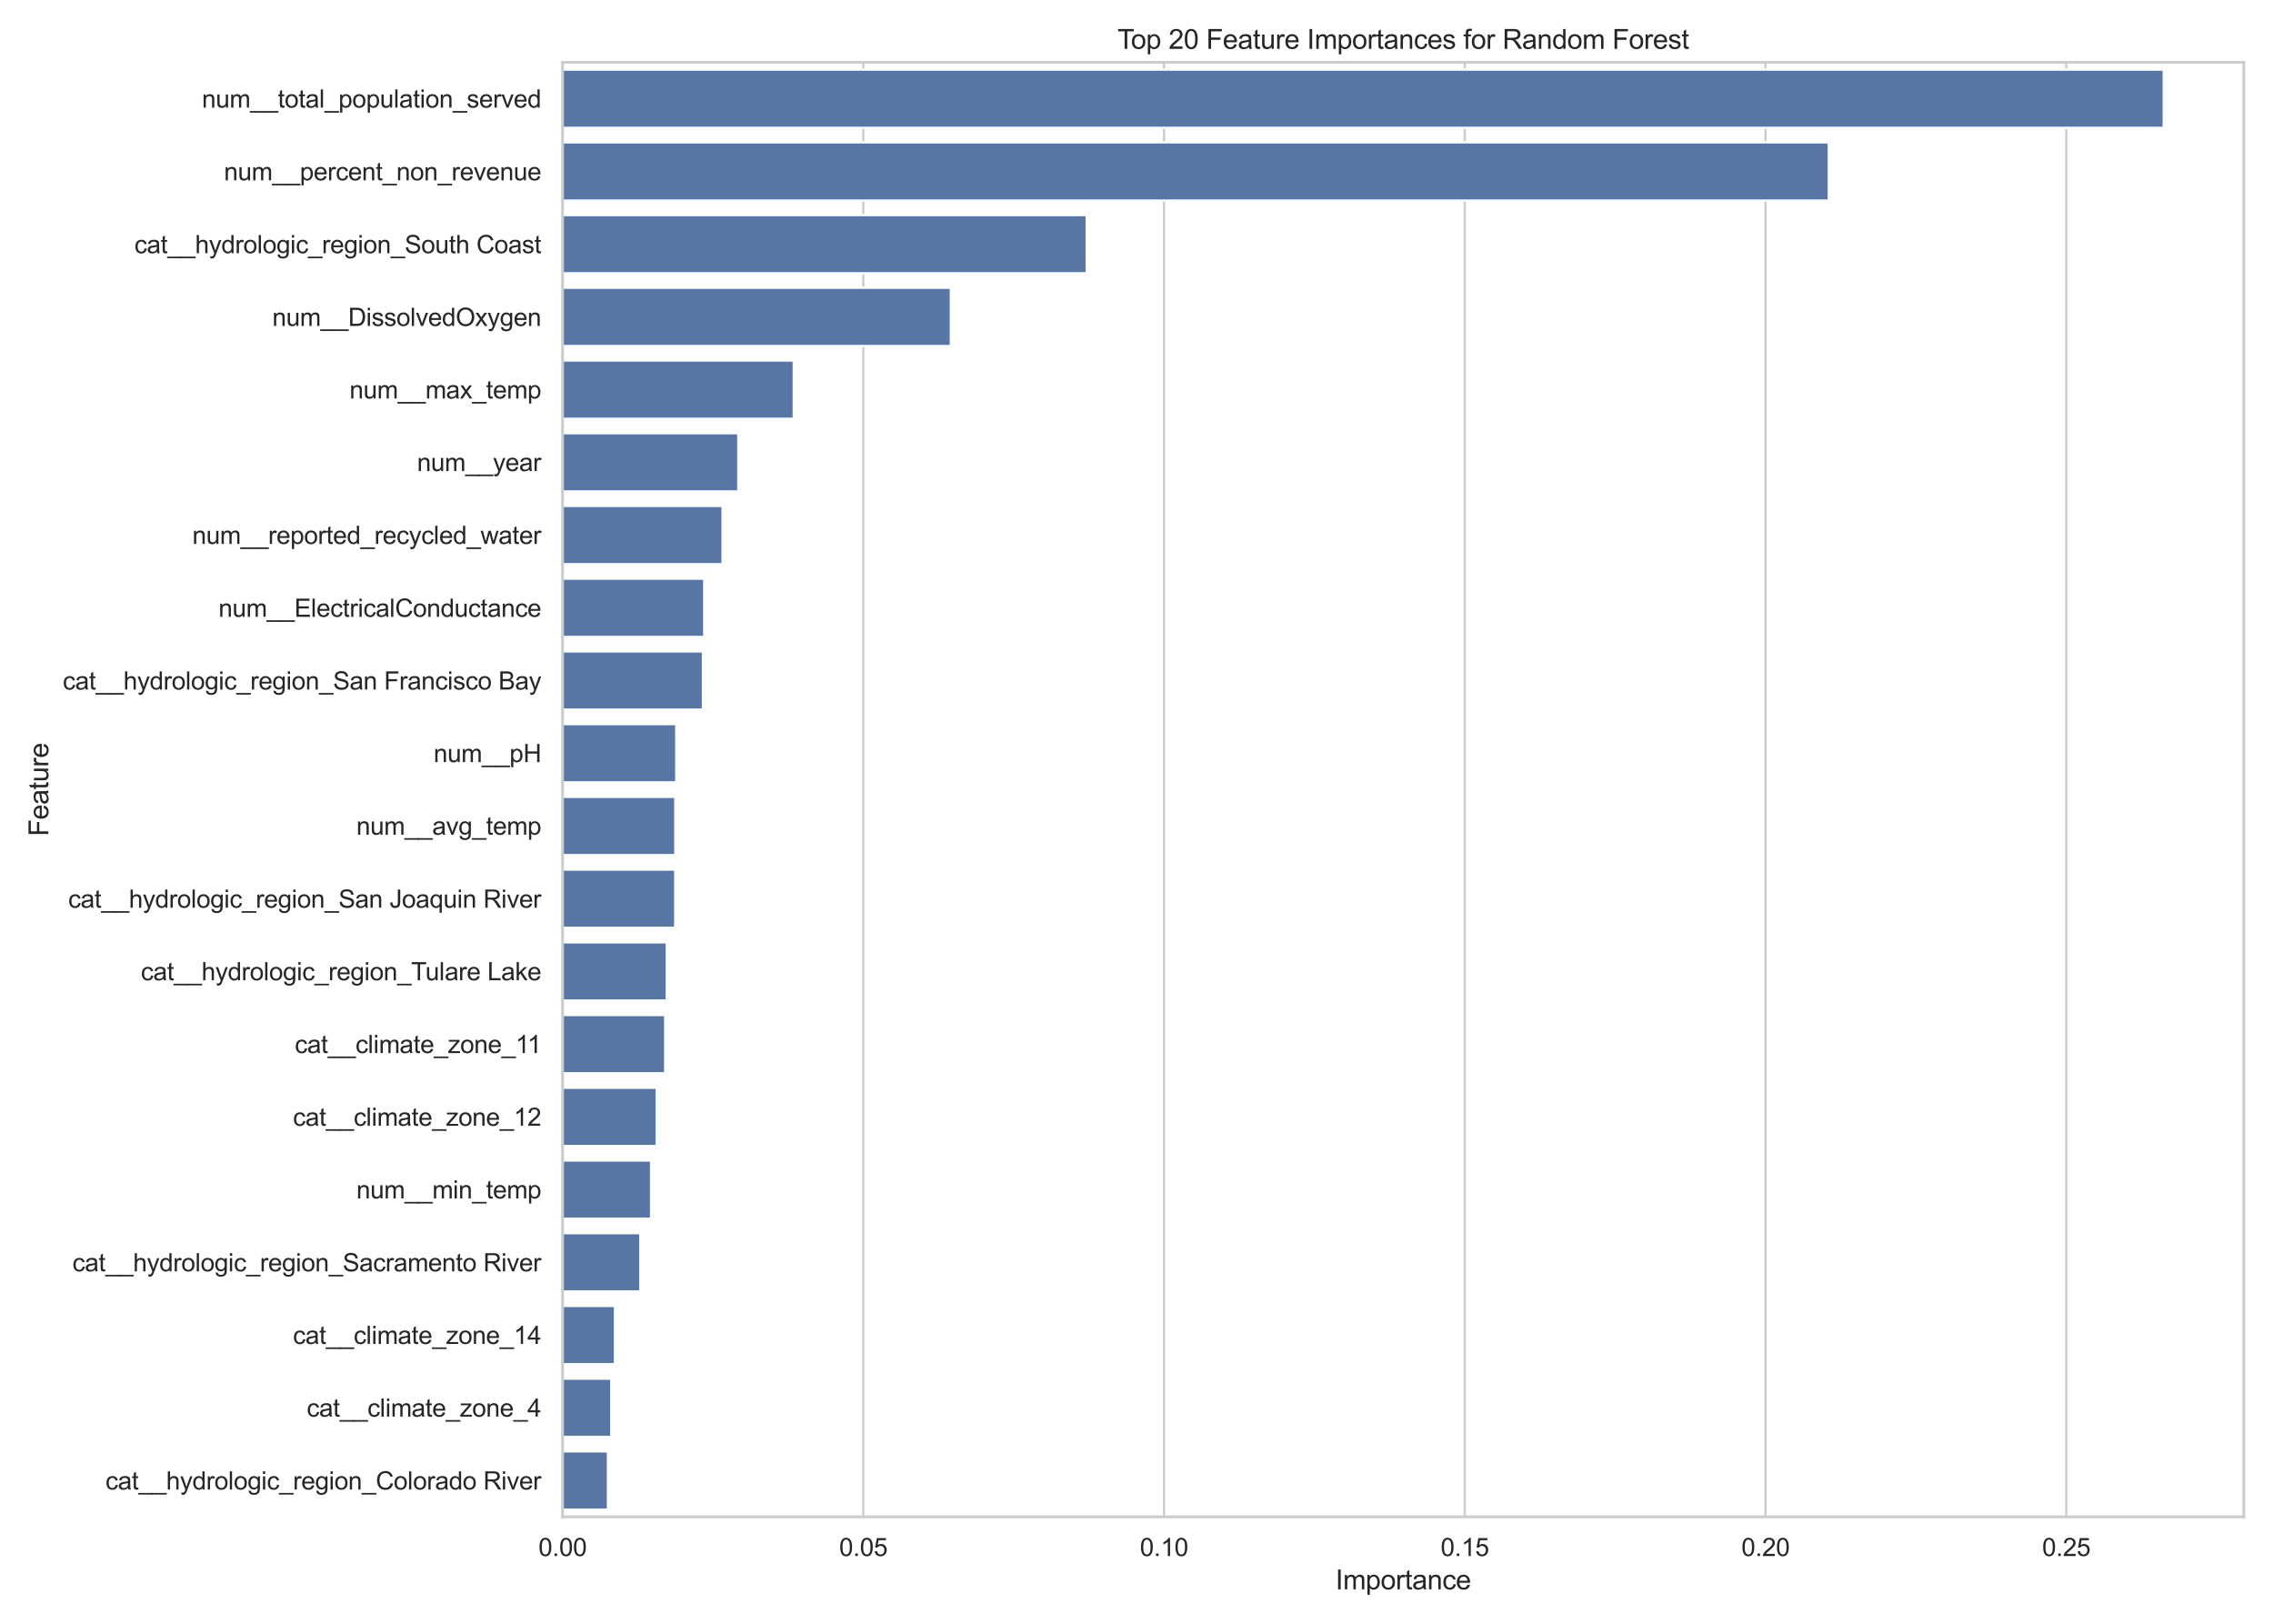 <?xml version="1.0" encoding="utf-8" standalone="no"?>
<!DOCTYPE svg PUBLIC "-//W3C//DTD SVG 1.1//EN"
  "http://www.w3.org/Graphics/SVG/1.1/DTD/svg11.dtd">
<svg xmlns:xlink="http://www.w3.org/1999/xlink" width="1008pt" height="720pt" viewBox="0 0 1008 720" xmlns="http://www.w3.org/2000/svg" version="1.1">
 <defs>
  <style type="text/css">*{stroke-linejoin: round; stroke-linecap: butt}</style>
 </defs>
 <g id="figure_1">
  <g id="patch_1">
   <path d="M 0 720 
L 1008 720 
L 1008 0 
L 0 0 
z
" style="fill: #ffffff"/>
  </g>
  <g id="axes_1">
   <g id="patch_2">
    <path d="M 249.48 672.604 
L 995.04 672.604 
L 995.04 27.656 
L 249.48 27.656 
z
" style="fill: #ffffff"/>
   </g>
   <g id="matplotlib.axis_1">
    <g id="xtick_1">
     <g id="line2d_1">
      <path d="M 249.48 672.604 
L 249.48 27.656 
" clip-path="url(#p305b265c3d)" style="fill: none; stroke: #cccccc; stroke-linecap: round"/>
     </g>
     <g id="text_1">
      <!-- 0.00 -->
      <g style="fill: #262626" transform="translate(238.776 689.977) scale(0.11 -0.11)">
       <defs>
        <path id="ArialMT-30" d="M 266 2259 
Q 266 3072 433 3567 
Q 600 4063 929 4331 
Q 1259 4600 1759 4600 
Q 2128 4600 2406 4451 
Q 2684 4303 2865 4023 
Q 3047 3744 3150 3342 
Q 3253 2941 3253 2259 
Q 3253 1453 3087 958 
Q 2922 463 2592 192 
Q 2263 -78 1759 -78 
Q 1097 -78 719 397 
Q 266 969 266 2259 
z
M 844 2259 
Q 844 1131 1108 757 
Q 1372 384 1759 384 
Q 2147 384 2411 759 
Q 2675 1134 2675 2259 
Q 2675 3391 2411 3762 
Q 2147 4134 1753 4134 
Q 1366 4134 1134 3806 
Q 844 3388 844 2259 
z
" transform="scale(0.016)"/>
        <path id="ArialMT-2e" d="M 581 0 
L 581 641 
L 1222 641 
L 1222 0 
L 581 0 
z
" transform="scale(0.016)"/>
       </defs>
       <use xlink:href="#ArialMT-30"/>
       <use xlink:href="#ArialMT-2e" x="55.615"/>
       <use xlink:href="#ArialMT-30" x="83.398"/>
       <use xlink:href="#ArialMT-30" x="139.014"/>
      </g>
     </g>
    </g>
    <g id="xtick_2">
     <g id="line2d_2">
      <path d="M 382.848 672.604 
L 382.848 27.656 
" clip-path="url(#p305b265c3d)" style="fill: none; stroke: #cccccc; stroke-linecap: round"/>
     </g>
     <g id="text_2">
      <!-- 0.05 -->
      <g style="fill: #262626" transform="translate(372.144 689.977) scale(0.11 -0.11)">
       <defs>
        <path id="ArialMT-35" d="M 266 1200 
L 856 1250 
Q 922 819 1161 601 
Q 1400 384 1738 384 
Q 2144 384 2425 690 
Q 2706 997 2706 1503 
Q 2706 1984 2436 2262 
Q 2166 2541 1728 2541 
Q 1456 2541 1237 2417 
Q 1019 2294 894 2097 
L 366 2166 
L 809 4519 
L 3088 4519 
L 3088 3981 
L 1259 3981 
L 1013 2750 
Q 1425 3038 1878 3038 
Q 2478 3038 2890 2622 
Q 3303 2206 3303 1553 
Q 3303 931 2941 478 
Q 2500 -78 1738 -78 
Q 1113 -78 717 272 
Q 322 622 266 1200 
z
" transform="scale(0.016)"/>
       </defs>
       <use xlink:href="#ArialMT-30"/>
       <use xlink:href="#ArialMT-2e" x="55.615"/>
       <use xlink:href="#ArialMT-30" x="83.398"/>
       <use xlink:href="#ArialMT-35" x="139.014"/>
      </g>
     </g>
    </g>
    <g id="xtick_3">
     <g id="line2d_3">
      <path d="M 516.216 672.604 
L 516.216 27.656 
" clip-path="url(#p305b265c3d)" style="fill: none; stroke: #cccccc; stroke-linecap: round"/>
     </g>
     <g id="text_3">
      <!-- 0.10 -->
      <g style="fill: #262626" transform="translate(505.512 689.977) scale(0.11 -0.11)">
       <defs>
        <path id="ArialMT-31" d="M 2384 0 
L 1822 0 
L 1822 3584 
Q 1619 3391 1289 3197 
Q 959 3003 697 2906 
L 697 3450 
Q 1169 3672 1522 3987 
Q 1875 4303 2022 4600 
L 2384 4600 
L 2384 0 
z
" transform="scale(0.016)"/>
       </defs>
       <use xlink:href="#ArialMT-30"/>
       <use xlink:href="#ArialMT-2e" x="55.615"/>
       <use xlink:href="#ArialMT-31" x="83.398"/>
       <use xlink:href="#ArialMT-30" x="139.014"/>
      </g>
     </g>
    </g>
    <g id="xtick_4">
     <g id="line2d_4">
      <path d="M 649.583 672.604 
L 649.583 27.656 
" clip-path="url(#p305b265c3d)" style="fill: none; stroke: #cccccc; stroke-linecap: round"/>
     </g>
     <g id="text_4">
      <!-- 0.15 -->
      <g style="fill: #262626" transform="translate(638.88 689.977) scale(0.11 -0.11)">
       <use xlink:href="#ArialMT-30"/>
       <use xlink:href="#ArialMT-2e" x="55.615"/>
       <use xlink:href="#ArialMT-31" x="83.398"/>
       <use xlink:href="#ArialMT-35" x="139.014"/>
      </g>
     </g>
    </g>
    <g id="xtick_5">
     <g id="line2d_5">
      <path d="M 782.951 672.604 
L 782.951 27.656 
" clip-path="url(#p305b265c3d)" style="fill: none; stroke: #cccccc; stroke-linecap: round"/>
     </g>
     <g id="text_5">
      <!-- 0.20 -->
      <g style="fill: #262626" transform="translate(772.248 689.977) scale(0.11 -0.11)">
       <defs>
        <path id="ArialMT-32" d="M 3222 541 
L 3222 0 
L 194 0 
Q 188 203 259 391 
Q 375 700 629 1000 
Q 884 1300 1366 1694 
Q 2113 2306 2375 2664 
Q 2638 3022 2638 3341 
Q 2638 3675 2398 3904 
Q 2159 4134 1775 4134 
Q 1369 4134 1125 3890 
Q 881 3647 878 3216 
L 300 3275 
Q 359 3922 746 4261 
Q 1134 4600 1788 4600 
Q 2447 4600 2831 4234 
Q 3216 3869 3216 3328 
Q 3216 3053 3103 2787 
Q 2991 2522 2730 2228 
Q 2469 1934 1863 1422 
Q 1356 997 1212 845 
Q 1069 694 975 541 
L 3222 541 
z
" transform="scale(0.016)"/>
       </defs>
       <use xlink:href="#ArialMT-30"/>
       <use xlink:href="#ArialMT-2e" x="55.615"/>
       <use xlink:href="#ArialMT-32" x="83.398"/>
       <use xlink:href="#ArialMT-30" x="139.014"/>
      </g>
     </g>
    </g>
    <g id="xtick_6">
     <g id="line2d_6">
      <path d="M 916.319 672.604 
L 916.319 27.656 
" clip-path="url(#p305b265c3d)" style="fill: none; stroke: #cccccc; stroke-linecap: round"/>
     </g>
     <g id="text_6">
      <!-- 0.25 -->
      <g style="fill: #262626" transform="translate(905.616 689.977) scale(0.11 -0.11)">
       <use xlink:href="#ArialMT-30"/>
       <use xlink:href="#ArialMT-2e" x="55.615"/>
       <use xlink:href="#ArialMT-32" x="83.398"/>
       <use xlink:href="#ArialMT-35" x="139.014"/>
      </g>
     </g>
    </g>
    <g id="text_7">
     <!-- Importance -->
     <g style="fill: #262626" transform="translate(592.248 704.753) scale(0.12 -0.12)">
      <defs>
       <path id="ArialMT-49" d="M 597 0 
L 597 4581 
L 1203 4581 
L 1203 0 
L 597 0 
z
" transform="scale(0.016)"/>
       <path id="ArialMT-6d" d="M 422 0 
L 422 3319 
L 925 3319 
L 925 2853 
Q 1081 3097 1340 3245 
Q 1600 3394 1931 3394 
Q 2300 3394 2536 3241 
Q 2772 3088 2869 2813 
Q 3263 3394 3894 3394 
Q 4388 3394 4653 3120 
Q 4919 2847 4919 2278 
L 4919 0 
L 4359 0 
L 4359 2091 
Q 4359 2428 4304 2576 
Q 4250 2725 4106 2815 
Q 3963 2906 3769 2906 
Q 3419 2906 3187 2673 
Q 2956 2441 2956 1928 
L 2956 0 
L 2394 0 
L 2394 2156 
Q 2394 2531 2256 2718 
Q 2119 2906 1806 2906 
Q 1569 2906 1367 2781 
Q 1166 2656 1075 2415 
Q 984 2175 984 1722 
L 984 0 
L 422 0 
z
" transform="scale(0.016)"/>
       <path id="ArialMT-70" d="M 422 -1272 
L 422 3319 
L 934 3319 
L 934 2888 
Q 1116 3141 1344 3267 
Q 1572 3394 1897 3394 
Q 2322 3394 2647 3175 
Q 2972 2956 3137 2557 
Q 3303 2159 3303 1684 
Q 3303 1175 3120 767 
Q 2938 359 2589 142 
Q 2241 -75 1856 -75 
Q 1575 -75 1351 44 
Q 1128 163 984 344 
L 984 -1272 
L 422 -1272 
z
M 931 1641 
Q 931 1000 1190 694 
Q 1450 388 1819 388 
Q 2194 388 2461 705 
Q 2728 1022 2728 1688 
Q 2728 2322 2467 2637 
Q 2206 2953 1844 2953 
Q 1484 2953 1207 2617 
Q 931 2281 931 1641 
z
" transform="scale(0.016)"/>
       <path id="ArialMT-6f" d="M 213 1659 
Q 213 2581 725 3025 
Q 1153 3394 1769 3394 
Q 2453 3394 2887 2945 
Q 3322 2497 3322 1706 
Q 3322 1066 3130 698 
Q 2938 331 2570 128 
Q 2203 -75 1769 -75 
Q 1072 -75 642 372 
Q 213 819 213 1659 
z
M 791 1659 
Q 791 1022 1069 705 
Q 1347 388 1769 388 
Q 2188 388 2466 706 
Q 2744 1025 2744 1678 
Q 2744 2294 2464 2611 
Q 2184 2928 1769 2928 
Q 1347 2928 1069 2612 
Q 791 2297 791 1659 
z
" transform="scale(0.016)"/>
       <path id="ArialMT-72" d="M 416 0 
L 416 3319 
L 922 3319 
L 922 2816 
Q 1116 3169 1280 3281 
Q 1444 3394 1641 3394 
Q 1925 3394 2219 3213 
L 2025 2691 
Q 1819 2813 1613 2813 
Q 1428 2813 1281 2702 
Q 1134 2591 1072 2394 
Q 978 2094 978 1738 
L 978 0 
L 416 0 
z
" transform="scale(0.016)"/>
       <path id="ArialMT-74" d="M 1650 503 
L 1731 6 
Q 1494 -44 1306 -44 
Q 1000 -44 831 53 
Q 663 150 594 308 
Q 525 466 525 972 
L 525 2881 
L 113 2881 
L 113 3319 
L 525 3319 
L 525 4141 
L 1084 4478 
L 1084 3319 
L 1650 3319 
L 1650 2881 
L 1084 2881 
L 1084 941 
Q 1084 700 1114 631 
Q 1144 563 1211 522 
Q 1278 481 1403 481 
Q 1497 481 1650 503 
z
" transform="scale(0.016)"/>
       <path id="ArialMT-61" d="M 2588 409 
Q 2275 144 1986 34 
Q 1697 -75 1366 -75 
Q 819 -75 525 192 
Q 231 459 231 875 
Q 231 1119 342 1320 
Q 453 1522 633 1644 
Q 813 1766 1038 1828 
Q 1203 1872 1538 1913 
Q 2219 1994 2541 2106 
Q 2544 2222 2544 2253 
Q 2544 2597 2384 2738 
Q 2169 2928 1744 2928 
Q 1347 2928 1158 2789 
Q 969 2650 878 2297 
L 328 2372 
Q 403 2725 575 2942 
Q 747 3159 1072 3276 
Q 1397 3394 1825 3394 
Q 2250 3394 2515 3294 
Q 2781 3194 2906 3042 
Q 3031 2891 3081 2659 
Q 3109 2516 3109 2141 
L 3109 1391 
Q 3109 606 3145 398 
Q 3181 191 3288 0 
L 2700 0 
Q 2613 175 2588 409 
z
M 2541 1666 
Q 2234 1541 1622 1453 
Q 1275 1403 1131 1340 
Q 988 1278 909 1158 
Q 831 1038 831 891 
Q 831 666 1001 516 
Q 1172 366 1500 366 
Q 1825 366 2078 508 
Q 2331 650 2450 897 
Q 2541 1088 2541 1459 
L 2541 1666 
z
" transform="scale(0.016)"/>
       <path id="ArialMT-6e" d="M 422 0 
L 422 3319 
L 928 3319 
L 928 2847 
Q 1294 3394 1984 3394 
Q 2284 3394 2536 3286 
Q 2788 3178 2913 3003 
Q 3038 2828 3088 2588 
Q 3119 2431 3119 2041 
L 3119 0 
L 2556 0 
L 2556 2019 
Q 2556 2363 2490 2533 
Q 2425 2703 2258 2804 
Q 2091 2906 1866 2906 
Q 1506 2906 1245 2678 
Q 984 2450 984 1813 
L 984 0 
L 422 0 
z
" transform="scale(0.016)"/>
       <path id="ArialMT-63" d="M 2588 1216 
L 3141 1144 
Q 3050 572 2676 248 
Q 2303 -75 1759 -75 
Q 1078 -75 664 370 
Q 250 816 250 1647 
Q 250 2184 428 2587 
Q 606 2991 970 3192 
Q 1334 3394 1763 3394 
Q 2303 3394 2647 3120 
Q 2991 2847 3088 2344 
L 2541 2259 
Q 2463 2594 2264 2762 
Q 2066 2931 1784 2931 
Q 1359 2931 1093 2626 
Q 828 2322 828 1663 
Q 828 994 1084 691 
Q 1341 388 1753 388 
Q 2084 388 2306 591 
Q 2528 794 2588 1216 
z
" transform="scale(0.016)"/>
       <path id="ArialMT-65" d="M 2694 1069 
L 3275 997 
Q 3138 488 2766 206 
Q 2394 -75 1816 -75 
Q 1088 -75 661 373 
Q 234 822 234 1631 
Q 234 2469 665 2931 
Q 1097 3394 1784 3394 
Q 2450 3394 2872 2941 
Q 3294 2488 3294 1666 
Q 3294 1616 3291 1516 
L 816 1516 
Q 847 969 1125 678 
Q 1403 388 1819 388 
Q 2128 388 2347 550 
Q 2566 713 2694 1069 
z
M 847 1978 
L 2700 1978 
Q 2663 2397 2488 2606 
Q 2219 2931 1791 2931 
Q 1403 2931 1139 2672 
Q 875 2413 847 1978 
z
" transform="scale(0.016)"/>
      </defs>
      <use xlink:href="#ArialMT-49"/>
      <use xlink:href="#ArialMT-6d" x="27.783"/>
      <use xlink:href="#ArialMT-70" x="111.084"/>
      <use xlink:href="#ArialMT-6f" x="166.699"/>
      <use xlink:href="#ArialMT-72" x="222.314"/>
      <use xlink:href="#ArialMT-74" x="255.615"/>
      <use xlink:href="#ArialMT-61" x="283.398"/>
      <use xlink:href="#ArialMT-6e" x="339.014"/>
      <use xlink:href="#ArialMT-63" x="394.629"/>
      <use xlink:href="#ArialMT-65" x="444.629"/>
     </g>
    </g>
   </g>
   <g id="matplotlib.axis_2">
    <g id="ytick_1">
     <g id="text_8">
      <!-- num__total_population_served -->
      <g style="fill: #262626" transform="translate(89.548 47.717) scale(0.11 -0.11)">
       <defs>
        <path id="ArialMT-75" d="M 2597 0 
L 2597 488 
Q 2209 -75 1544 -75 
Q 1250 -75 995 37 
Q 741 150 617 320 
Q 494 491 444 738 
Q 409 903 409 1263 
L 409 3319 
L 972 3319 
L 972 1478 
Q 972 1038 1006 884 
Q 1059 663 1231 536 
Q 1403 409 1656 409 
Q 1909 409 2131 539 
Q 2353 669 2445 892 
Q 2538 1116 2538 1541 
L 2538 3319 
L 3100 3319 
L 3100 0 
L 2597 0 
z
" transform="scale(0.016)"/>
        <path id="ArialMT-5f" d="M -97 -1272 
L -97 -866 
L 3631 -866 
L 3631 -1272 
L -97 -1272 
z
" transform="scale(0.016)"/>
        <path id="ArialMT-6c" d="M 409 0 
L 409 4581 
L 972 4581 
L 972 0 
L 409 0 
z
" transform="scale(0.016)"/>
        <path id="ArialMT-69" d="M 425 3934 
L 425 4581 
L 988 4581 
L 988 3934 
L 425 3934 
z
M 425 0 
L 425 3319 
L 988 3319 
L 988 0 
L 425 0 
z
" transform="scale(0.016)"/>
        <path id="ArialMT-73" d="M 197 991 
L 753 1078 
Q 800 744 1014 566 
Q 1228 388 1613 388 
Q 2000 388 2187 545 
Q 2375 703 2375 916 
Q 2375 1106 2209 1216 
Q 2094 1291 1634 1406 
Q 1016 1563 777 1677 
Q 538 1791 414 1992 
Q 291 2194 291 2438 
Q 291 2659 392 2848 
Q 494 3038 669 3163 
Q 800 3259 1026 3326 
Q 1253 3394 1513 3394 
Q 1903 3394 2198 3281 
Q 2494 3169 2634 2976 
Q 2775 2784 2828 2463 
L 2278 2388 
Q 2241 2644 2061 2787 
Q 1881 2931 1553 2931 
Q 1166 2931 1000 2803 
Q 834 2675 834 2503 
Q 834 2394 903 2306 
Q 972 2216 1119 2156 
Q 1203 2125 1616 2013 
Q 2213 1853 2448 1751 
Q 2684 1650 2818 1456 
Q 2953 1263 2953 975 
Q 2953 694 2789 445 
Q 2625 197 2315 61 
Q 2006 -75 1616 -75 
Q 969 -75 630 194 
Q 291 463 197 991 
z
" transform="scale(0.016)"/>
        <path id="ArialMT-76" d="M 1344 0 
L 81 3319 
L 675 3319 
L 1388 1331 
Q 1503 1009 1600 663 
Q 1675 925 1809 1294 
L 2547 3319 
L 3125 3319 
L 1869 0 
L 1344 0 
z
" transform="scale(0.016)"/>
        <path id="ArialMT-64" d="M 2575 0 
L 2575 419 
Q 2259 -75 1647 -75 
Q 1250 -75 917 144 
Q 584 363 401 755 
Q 219 1147 219 1656 
Q 219 2153 384 2558 
Q 550 2963 881 3178 
Q 1213 3394 1622 3394 
Q 1922 3394 2156 3267 
Q 2391 3141 2538 2938 
L 2538 4581 
L 3097 4581 
L 3097 0 
L 2575 0 
z
M 797 1656 
Q 797 1019 1065 703 
Q 1334 388 1700 388 
Q 2069 388 2326 689 
Q 2584 991 2584 1609 
Q 2584 2291 2321 2609 
Q 2059 2928 1675 2928 
Q 1300 2928 1048 2622 
Q 797 2316 797 1656 
z
" transform="scale(0.016)"/>
       </defs>
       <use xlink:href="#ArialMT-6e"/>
       <use xlink:href="#ArialMT-75" x="55.615"/>
       <use xlink:href="#ArialMT-6d" x="111.23"/>
       <use xlink:href="#ArialMT-5f" x="194.531"/>
       <use xlink:href="#ArialMT-5f" x="250.146"/>
       <use xlink:href="#ArialMT-74" x="305.762"/>
       <use xlink:href="#ArialMT-6f" x="333.545"/>
       <use xlink:href="#ArialMT-74" x="389.16"/>
       <use xlink:href="#ArialMT-61" x="416.943"/>
       <use xlink:href="#ArialMT-6c" x="472.559"/>
       <use xlink:href="#ArialMT-5f" x="494.775"/>
       <use xlink:href="#ArialMT-70" x="550.391"/>
       <use xlink:href="#ArialMT-6f" x="606.006"/>
       <use xlink:href="#ArialMT-70" x="661.621"/>
       <use xlink:href="#ArialMT-75" x="717.236"/>
       <use xlink:href="#ArialMT-6c" x="772.852"/>
       <use xlink:href="#ArialMT-61" x="795.068"/>
       <use xlink:href="#ArialMT-74" x="850.684"/>
       <use xlink:href="#ArialMT-69" x="878.467"/>
       <use xlink:href="#ArialMT-6f" x="900.684"/>
       <use xlink:href="#ArialMT-6e" x="956.299"/>
       <use xlink:href="#ArialMT-5f" x="1011.914"/>
       <use xlink:href="#ArialMT-73" x="1067.529"/>
       <use xlink:href="#ArialMT-65" x="1117.529"/>
       <use xlink:href="#ArialMT-72" x="1173.145"/>
       <use xlink:href="#ArialMT-76" x="1206.445"/>
       <use xlink:href="#ArialMT-65" x="1256.445"/>
       <use xlink:href="#ArialMT-64" x="1312.061"/>
      </g>
     </g>
    </g>
    <g id="ytick_2">
     <g id="text_9">
      <!-- num__percent_non_revenue -->
      <g style="fill: #262626" transform="translate(99.33 79.964) scale(0.11 -0.11)">
       <use xlink:href="#ArialMT-6e"/>
       <use xlink:href="#ArialMT-75" x="55.615"/>
       <use xlink:href="#ArialMT-6d" x="111.23"/>
       <use xlink:href="#ArialMT-5f" x="194.531"/>
       <use xlink:href="#ArialMT-5f" x="250.146"/>
       <use xlink:href="#ArialMT-70" x="305.762"/>
       <use xlink:href="#ArialMT-65" x="361.377"/>
       <use xlink:href="#ArialMT-72" x="416.992"/>
       <use xlink:href="#ArialMT-63" x="450.293"/>
       <use xlink:href="#ArialMT-65" x="500.293"/>
       <use xlink:href="#ArialMT-6e" x="555.908"/>
       <use xlink:href="#ArialMT-74" x="611.523"/>
       <use xlink:href="#ArialMT-5f" x="639.307"/>
       <use xlink:href="#ArialMT-6e" x="694.922"/>
       <use xlink:href="#ArialMT-6f" x="750.537"/>
       <use xlink:href="#ArialMT-6e" x="806.152"/>
       <use xlink:href="#ArialMT-5f" x="861.768"/>
       <use xlink:href="#ArialMT-72" x="917.383"/>
       <use xlink:href="#ArialMT-65" x="950.684"/>
       <use xlink:href="#ArialMT-76" x="1006.299"/>
       <use xlink:href="#ArialMT-65" x="1056.299"/>
       <use xlink:href="#ArialMT-6e" x="1111.914"/>
       <use xlink:href="#ArialMT-75" x="1167.529"/>
       <use xlink:href="#ArialMT-65" x="1223.145"/>
      </g>
     </g>
    </g>
    <g id="ytick_3">
     <g id="text_10">
      <!-- cat__hydrologic_region_South Coast -->
      <g style="fill: #262626" transform="translate(59.594 112.279) scale(0.11 -0.11)">
       <defs>
        <path id="ArialMT-68" d="M 422 0 
L 422 4581 
L 984 4581 
L 984 2938 
Q 1378 3394 1978 3394 
Q 2347 3394 2619 3248 
Q 2891 3103 3008 2847 
Q 3125 2591 3125 2103 
L 3125 0 
L 2563 0 
L 2563 2103 
Q 2563 2525 2380 2717 
Q 2197 2909 1863 2909 
Q 1613 2909 1392 2779 
Q 1172 2650 1078 2428 
Q 984 2206 984 1816 
L 984 0 
L 422 0 
z
" transform="scale(0.016)"/>
        <path id="ArialMT-79" d="M 397 -1278 
L 334 -750 
Q 519 -800 656 -800 
Q 844 -800 956 -737 
Q 1069 -675 1141 -563 
Q 1194 -478 1313 -144 
Q 1328 -97 1363 -6 
L 103 3319 
L 709 3319 
L 1400 1397 
Q 1534 1031 1641 628 
Q 1738 1016 1872 1384 
L 2581 3319 
L 3144 3319 
L 1881 -56 
Q 1678 -603 1566 -809 
Q 1416 -1088 1222 -1217 
Q 1028 -1347 759 -1347 
Q 597 -1347 397 -1278 
z
" transform="scale(0.016)"/>
        <path id="ArialMT-67" d="M 319 -275 
L 866 -356 
Q 900 -609 1056 -725 
Q 1266 -881 1628 -881 
Q 2019 -881 2231 -725 
Q 2444 -569 2519 -288 
Q 2563 -116 2559 434 
Q 2191 0 1641 0 
Q 956 0 581 494 
Q 206 988 206 1678 
Q 206 2153 378 2554 
Q 550 2956 876 3175 
Q 1203 3394 1644 3394 
Q 2231 3394 2613 2919 
L 2613 3319 
L 3131 3319 
L 3131 450 
Q 3131 -325 2973 -648 
Q 2816 -972 2473 -1159 
Q 2131 -1347 1631 -1347 
Q 1038 -1347 672 -1080 
Q 306 -813 319 -275 
z
M 784 1719 
Q 784 1066 1043 766 
Q 1303 466 1694 466 
Q 2081 466 2343 764 
Q 2606 1063 2606 1700 
Q 2606 2309 2336 2618 
Q 2066 2928 1684 2928 
Q 1309 2928 1046 2623 
Q 784 2319 784 1719 
z
" transform="scale(0.016)"/>
        <path id="ArialMT-53" d="M 288 1472 
L 859 1522 
Q 900 1178 1048 958 
Q 1197 738 1509 602 
Q 1822 466 2213 466 
Q 2559 466 2825 569 
Q 3091 672 3220 851 
Q 3350 1031 3350 1244 
Q 3350 1459 3225 1620 
Q 3100 1781 2813 1891 
Q 2628 1963 1997 2114 
Q 1366 2266 1113 2400 
Q 784 2572 623 2826 
Q 463 3081 463 3397 
Q 463 3744 659 4045 
Q 856 4347 1234 4503 
Q 1613 4659 2075 4659 
Q 2584 4659 2973 4495 
Q 3363 4331 3572 4012 
Q 3781 3694 3797 3291 
L 3216 3247 
Q 3169 3681 2898 3903 
Q 2628 4125 2100 4125 
Q 1550 4125 1298 3923 
Q 1047 3722 1047 3438 
Q 1047 3191 1225 3031 
Q 1400 2872 2139 2705 
Q 2878 2538 3153 2413 
Q 3553 2228 3743 1945 
Q 3934 1663 3934 1294 
Q 3934 928 3725 604 
Q 3516 281 3123 101 
Q 2731 -78 2241 -78 
Q 1619 -78 1198 103 
Q 778 284 539 648 
Q 300 1013 288 1472 
z
" transform="scale(0.016)"/>
        <path id="ArialMT-20" transform="scale(0.016)"/>
        <path id="ArialMT-43" d="M 3763 1606 
L 4369 1453 
Q 4178 706 3683 314 
Q 3188 -78 2472 -78 
Q 1731 -78 1267 223 
Q 803 525 561 1097 
Q 319 1669 319 2325 
Q 319 3041 592 3573 
Q 866 4106 1370 4382 
Q 1875 4659 2481 4659 
Q 3169 4659 3637 4309 
Q 4106 3959 4291 3325 
L 3694 3184 
Q 3534 3684 3231 3912 
Q 2928 4141 2469 4141 
Q 1941 4141 1586 3887 
Q 1231 3634 1087 3207 
Q 944 2781 944 2328 
Q 944 1744 1114 1308 
Q 1284 872 1643 656 
Q 2003 441 2422 441 
Q 2931 441 3284 734 
Q 3638 1028 3763 1606 
z
" transform="scale(0.016)"/>
       </defs>
       <use xlink:href="#ArialMT-63"/>
       <use xlink:href="#ArialMT-61" x="50"/>
       <use xlink:href="#ArialMT-74" x="105.615"/>
       <use xlink:href="#ArialMT-5f" x="133.398"/>
       <use xlink:href="#ArialMT-5f" x="189.014"/>
       <use xlink:href="#ArialMT-68" x="244.629"/>
       <use xlink:href="#ArialMT-79" x="300.244"/>
       <use xlink:href="#ArialMT-64" x="350.244"/>
       <use xlink:href="#ArialMT-72" x="405.859"/>
       <use xlink:href="#ArialMT-6f" x="439.16"/>
       <use xlink:href="#ArialMT-6c" x="494.775"/>
       <use xlink:href="#ArialMT-6f" x="516.992"/>
       <use xlink:href="#ArialMT-67" x="572.607"/>
       <use xlink:href="#ArialMT-69" x="628.223"/>
       <use xlink:href="#ArialMT-63" x="650.439"/>
       <use xlink:href="#ArialMT-5f" x="700.439"/>
       <use xlink:href="#ArialMT-72" x="756.055"/>
       <use xlink:href="#ArialMT-65" x="789.355"/>
       <use xlink:href="#ArialMT-67" x="844.971"/>
       <use xlink:href="#ArialMT-69" x="900.586"/>
       <use xlink:href="#ArialMT-6f" x="922.803"/>
       <use xlink:href="#ArialMT-6e" x="978.418"/>
       <use xlink:href="#ArialMT-5f" x="1034.033"/>
       <use xlink:href="#ArialMT-53" x="1089.648"/>
       <use xlink:href="#ArialMT-6f" x="1156.348"/>
       <use xlink:href="#ArialMT-75" x="1211.963"/>
       <use xlink:href="#ArialMT-74" x="1267.578"/>
       <use xlink:href="#ArialMT-68" x="1295.361"/>
       <use xlink:href="#ArialMT-20" x="1350.977"/>
       <use xlink:href="#ArialMT-43" x="1378.76"/>
       <use xlink:href="#ArialMT-6f" x="1450.977"/>
       <use xlink:href="#ArialMT-61" x="1506.592"/>
       <use xlink:href="#ArialMT-73" x="1562.207"/>
       <use xlink:href="#ArialMT-74" x="1612.207"/>
      </g>
     </g>
    </g>
    <g id="ytick_4">
     <g id="text_11">
      <!-- num__DissolvedOxygen -->
      <g style="fill: #262626" transform="translate(120.759 144.529) scale(0.11 -0.11)">
       <defs>
        <path id="ArialMT-44" d="M 494 0 
L 494 4581 
L 2072 4581 
Q 2606 4581 2888 4516 
Q 3281 4425 3559 4188 
Q 3922 3881 4101 3404 
Q 4281 2928 4281 2316 
Q 4281 1794 4159 1391 
Q 4038 988 3847 723 
Q 3656 459 3429 307 
Q 3203 156 2883 78 
Q 2563 0 2147 0 
L 494 0 
z
M 1100 541 
L 2078 541 
Q 2531 541 2789 625 
Q 3047 709 3200 863 
Q 3416 1078 3536 1442 
Q 3656 1806 3656 2325 
Q 3656 3044 3420 3430 
Q 3184 3816 2847 3947 
Q 2603 4041 2063 4041 
L 1100 4041 
L 1100 541 
z
" transform="scale(0.016)"/>
        <path id="ArialMT-4f" d="M 309 2231 
Q 309 3372 921 4017 
Q 1534 4663 2503 4663 
Q 3138 4663 3647 4359 
Q 4156 4056 4423 3514 
Q 4691 2972 4691 2284 
Q 4691 1588 4409 1038 
Q 4128 488 3612 205 
Q 3097 -78 2500 -78 
Q 1853 -78 1343 234 
Q 834 547 571 1087 
Q 309 1628 309 2231 
z
M 934 2222 
Q 934 1394 1379 917 
Q 1825 441 2497 441 
Q 3181 441 3623 922 
Q 4066 1403 4066 2288 
Q 4066 2847 3877 3264 
Q 3688 3681 3323 3911 
Q 2959 4141 2506 4141 
Q 1863 4141 1398 3698 
Q 934 3256 934 2222 
z
" transform="scale(0.016)"/>
        <path id="ArialMT-78" d="M 47 0 
L 1259 1725 
L 138 3319 
L 841 3319 
L 1350 2541 
Q 1494 2319 1581 2169 
Q 1719 2375 1834 2534 
L 2394 3319 
L 3066 3319 
L 1919 1756 
L 3153 0 
L 2463 0 
L 1781 1031 
L 1600 1309 
L 728 0 
L 47 0 
z
" transform="scale(0.016)"/>
       </defs>
       <use xlink:href="#ArialMT-6e"/>
       <use xlink:href="#ArialMT-75" x="55.615"/>
       <use xlink:href="#ArialMT-6d" x="111.23"/>
       <use xlink:href="#ArialMT-5f" x="194.531"/>
       <use xlink:href="#ArialMT-5f" x="250.146"/>
       <use xlink:href="#ArialMT-44" x="305.762"/>
       <use xlink:href="#ArialMT-69" x="377.979"/>
       <use xlink:href="#ArialMT-73" x="400.195"/>
       <use xlink:href="#ArialMT-73" x="450.195"/>
       <use xlink:href="#ArialMT-6f" x="500.195"/>
       <use xlink:href="#ArialMT-6c" x="555.811"/>
       <use xlink:href="#ArialMT-76" x="578.027"/>
       <use xlink:href="#ArialMT-65" x="628.027"/>
       <use xlink:href="#ArialMT-64" x="683.643"/>
       <use xlink:href="#ArialMT-4f" x="739.258"/>
       <use xlink:href="#ArialMT-78" x="817.041"/>
       <use xlink:href="#ArialMT-79" x="867.041"/>
       <use xlink:href="#ArialMT-67" x="917.041"/>
       <use xlink:href="#ArialMT-65" x="972.656"/>
       <use xlink:href="#ArialMT-6e" x="1028.271"/>
      </g>
     </g>
    </g>
    <g id="ytick_5">
     <g id="text_12">
      <!-- num__max_temp -->
      <g style="fill: #262626" transform="translate(155 176.706) scale(0.11 -0.11)">
       <use xlink:href="#ArialMT-6e"/>
       <use xlink:href="#ArialMT-75" x="55.615"/>
       <use xlink:href="#ArialMT-6d" x="111.23"/>
       <use xlink:href="#ArialMT-5f" x="194.531"/>
       <use xlink:href="#ArialMT-5f" x="250.146"/>
       <use xlink:href="#ArialMT-6d" x="305.762"/>
       <use xlink:href="#ArialMT-61" x="389.062"/>
       <use xlink:href="#ArialMT-78" x="444.678"/>
       <use xlink:href="#ArialMT-5f" x="494.678"/>
       <use xlink:href="#ArialMT-74" x="550.293"/>
       <use xlink:href="#ArialMT-65" x="578.076"/>
       <use xlink:href="#ArialMT-6d" x="633.691"/>
       <use xlink:href="#ArialMT-70" x="716.992"/>
      </g>
     </g>
    </g>
    <g id="ytick_6">
     <g id="text_13">
      <!-- num__year -->
      <g style="fill: #262626" transform="translate(184.952 208.889) scale(0.11 -0.11)">
       <use xlink:href="#ArialMT-6e"/>
       <use xlink:href="#ArialMT-75" x="55.615"/>
       <use xlink:href="#ArialMT-6d" x="111.23"/>
       <use xlink:href="#ArialMT-5f" x="194.531"/>
       <use xlink:href="#ArialMT-5f" x="250.146"/>
       <use xlink:href="#ArialMT-79" x="305.762"/>
       <use xlink:href="#ArialMT-65" x="355.762"/>
       <use xlink:href="#ArialMT-61" x="411.377"/>
       <use xlink:href="#ArialMT-72" x="466.992"/>
      </g>
     </g>
    </g>
    <g id="ytick_7">
     <g id="text_14">
      <!-- num__reported_recycled_water -->
      <g style="fill: #262626" transform="translate(85.294 241.201) scale(0.11 -0.11)">
       <defs>
        <path id="ArialMT-77" d="M 1034 0 
L 19 3319 
L 600 3319 
L 1128 1403 
L 1325 691 
Q 1338 744 1497 1375 
L 2025 3319 
L 2603 3319 
L 3100 1394 
L 3266 759 
L 3456 1400 
L 4025 3319 
L 4572 3319 
L 3534 0 
L 2950 0 
L 2422 1988 
L 2294 2553 
L 1622 0 
L 1034 0 
z
" transform="scale(0.016)"/>
       </defs>
       <use xlink:href="#ArialMT-6e"/>
       <use xlink:href="#ArialMT-75" x="55.615"/>
       <use xlink:href="#ArialMT-6d" x="111.23"/>
       <use xlink:href="#ArialMT-5f" x="194.531"/>
       <use xlink:href="#ArialMT-5f" x="250.146"/>
       <use xlink:href="#ArialMT-72" x="305.762"/>
       <use xlink:href="#ArialMT-65" x="339.062"/>
       <use xlink:href="#ArialMT-70" x="394.678"/>
       <use xlink:href="#ArialMT-6f" x="450.293"/>
       <use xlink:href="#ArialMT-72" x="505.908"/>
       <use xlink:href="#ArialMT-74" x="539.209"/>
       <use xlink:href="#ArialMT-65" x="566.992"/>
       <use xlink:href="#ArialMT-64" x="622.607"/>
       <use xlink:href="#ArialMT-5f" x="678.223"/>
       <use xlink:href="#ArialMT-72" x="733.838"/>
       <use xlink:href="#ArialMT-65" x="767.139"/>
       <use xlink:href="#ArialMT-63" x="822.754"/>
       <use xlink:href="#ArialMT-79" x="872.754"/>
       <use xlink:href="#ArialMT-63" x="922.754"/>
       <use xlink:href="#ArialMT-6c" x="972.754"/>
       <use xlink:href="#ArialMT-65" x="994.971"/>
       <use xlink:href="#ArialMT-64" x="1050.586"/>
       <use xlink:href="#ArialMT-5f" x="1106.201"/>
       <use xlink:href="#ArialMT-77" x="1161.816"/>
       <use xlink:href="#ArialMT-61" x="1234.033"/>
       <use xlink:href="#ArialMT-74" x="1289.648"/>
       <use xlink:href="#ArialMT-65" x="1317.432"/>
       <use xlink:href="#ArialMT-72" x="1373.047"/>
      </g>
     </g>
    </g>
    <g id="ytick_8">
     <g id="text_15">
      <!-- num__ElectricalConductance -->
      <g style="fill: #262626" transform="translate(96.908 273.515) scale(0.11 -0.11)">
       <defs>
        <path id="ArialMT-45" d="M 506 0 
L 506 4581 
L 3819 4581 
L 3819 4041 
L 1113 4041 
L 1113 2638 
L 3647 2638 
L 3647 2100 
L 1113 2100 
L 1113 541 
L 3925 541 
L 3925 0 
L 506 0 
z
" transform="scale(0.016)"/>
       </defs>
       <use xlink:href="#ArialMT-6e"/>
       <use xlink:href="#ArialMT-75" x="55.615"/>
       <use xlink:href="#ArialMT-6d" x="111.23"/>
       <use xlink:href="#ArialMT-5f" x="194.531"/>
       <use xlink:href="#ArialMT-5f" x="250.146"/>
       <use xlink:href="#ArialMT-45" x="305.762"/>
       <use xlink:href="#ArialMT-6c" x="372.461"/>
       <use xlink:href="#ArialMT-65" x="394.678"/>
       <use xlink:href="#ArialMT-63" x="450.293"/>
       <use xlink:href="#ArialMT-74" x="500.293"/>
       <use xlink:href="#ArialMT-72" x="528.076"/>
       <use xlink:href="#ArialMT-69" x="561.377"/>
       <use xlink:href="#ArialMT-63" x="583.594"/>
       <use xlink:href="#ArialMT-61" x="633.594"/>
       <use xlink:href="#ArialMT-6c" x="689.209"/>
       <use xlink:href="#ArialMT-43" x="711.426"/>
       <use xlink:href="#ArialMT-6f" x="783.643"/>
       <use xlink:href="#ArialMT-6e" x="839.258"/>
       <use xlink:href="#ArialMT-64" x="894.873"/>
       <use xlink:href="#ArialMT-75" x="950.488"/>
       <use xlink:href="#ArialMT-63" x="1006.104"/>
       <use xlink:href="#ArialMT-74" x="1056.104"/>
       <use xlink:href="#ArialMT-61" x="1083.887"/>
       <use xlink:href="#ArialMT-6e" x="1139.502"/>
       <use xlink:href="#ArialMT-63" x="1195.117"/>
       <use xlink:href="#ArialMT-65" x="1245.117"/>
      </g>
     </g>
    </g>
    <g id="ytick_9">
     <g id="text_16">
      <!-- cat__hydrologic_region_San Francisco Bay -->
      <g style="fill: #262626" transform="translate(27.814 305.763) scale(0.11 -0.11)">
       <defs>
        <path id="ArialMT-46" d="M 525 0 
L 525 4581 
L 3616 4581 
L 3616 4041 
L 1131 4041 
L 1131 2622 
L 3281 2622 
L 3281 2081 
L 1131 2081 
L 1131 0 
L 525 0 
z
" transform="scale(0.016)"/>
        <path id="ArialMT-42" d="M 469 0 
L 469 4581 
L 2188 4581 
Q 2713 4581 3030 4442 
Q 3347 4303 3526 4014 
Q 3706 3725 3706 3409 
Q 3706 3116 3547 2856 
Q 3388 2597 3066 2438 
Q 3481 2316 3704 2022 
Q 3928 1728 3928 1328 
Q 3928 1006 3792 729 
Q 3656 453 3456 303 
Q 3256 153 2954 76 
Q 2653 0 2216 0 
L 469 0 
z
M 1075 2656 
L 2066 2656 
Q 2469 2656 2644 2709 
Q 2875 2778 2992 2937 
Q 3109 3097 3109 3338 
Q 3109 3566 3000 3739 
Q 2891 3913 2687 3977 
Q 2484 4041 1991 4041 
L 1075 4041 
L 1075 2656 
z
M 1075 541 
L 2216 541 
Q 2509 541 2628 563 
Q 2838 600 2978 687 
Q 3119 775 3209 942 
Q 3300 1109 3300 1328 
Q 3300 1584 3169 1773 
Q 3038 1963 2805 2039 
Q 2572 2116 2134 2116 
L 1075 2116 
L 1075 541 
z
" transform="scale(0.016)"/>
       </defs>
       <use xlink:href="#ArialMT-63"/>
       <use xlink:href="#ArialMT-61" x="50"/>
       <use xlink:href="#ArialMT-74" x="105.615"/>
       <use xlink:href="#ArialMT-5f" x="133.398"/>
       <use xlink:href="#ArialMT-5f" x="189.014"/>
       <use xlink:href="#ArialMT-68" x="244.629"/>
       <use xlink:href="#ArialMT-79" x="300.244"/>
       <use xlink:href="#ArialMT-64" x="350.244"/>
       <use xlink:href="#ArialMT-72" x="405.859"/>
       <use xlink:href="#ArialMT-6f" x="439.16"/>
       <use xlink:href="#ArialMT-6c" x="494.775"/>
       <use xlink:href="#ArialMT-6f" x="516.992"/>
       <use xlink:href="#ArialMT-67" x="572.607"/>
       <use xlink:href="#ArialMT-69" x="628.223"/>
       <use xlink:href="#ArialMT-63" x="650.439"/>
       <use xlink:href="#ArialMT-5f" x="700.439"/>
       <use xlink:href="#ArialMT-72" x="756.055"/>
       <use xlink:href="#ArialMT-65" x="789.355"/>
       <use xlink:href="#ArialMT-67" x="844.971"/>
       <use xlink:href="#ArialMT-69" x="900.586"/>
       <use xlink:href="#ArialMT-6f" x="922.803"/>
       <use xlink:href="#ArialMT-6e" x="978.418"/>
       <use xlink:href="#ArialMT-5f" x="1034.033"/>
       <use xlink:href="#ArialMT-53" x="1089.648"/>
       <use xlink:href="#ArialMT-61" x="1156.348"/>
       <use xlink:href="#ArialMT-6e" x="1211.963"/>
       <use xlink:href="#ArialMT-20" x="1267.578"/>
       <use xlink:href="#ArialMT-46" x="1295.361"/>
       <use xlink:href="#ArialMT-72" x="1356.445"/>
       <use xlink:href="#ArialMT-61" x="1389.746"/>
       <use xlink:href="#ArialMT-6e" x="1445.361"/>
       <use xlink:href="#ArialMT-63" x="1500.977"/>
       <use xlink:href="#ArialMT-69" x="1550.977"/>
       <use xlink:href="#ArialMT-73" x="1573.193"/>
       <use xlink:href="#ArialMT-63" x="1623.193"/>
       <use xlink:href="#ArialMT-6f" x="1673.193"/>
       <use xlink:href="#ArialMT-20" x="1728.809"/>
       <use xlink:href="#ArialMT-42" x="1756.592"/>
       <use xlink:href="#ArialMT-61" x="1823.291"/>
       <use xlink:href="#ArialMT-79" x="1878.906"/>
      </g>
     </g>
    </g>
    <g id="ytick_10">
     <g id="text_17">
      <!-- num__pH -->
      <g style="fill: #262626" transform="translate(192.288 337.943) scale(0.11 -0.11)">
       <defs>
        <path id="ArialMT-48" d="M 513 0 
L 513 4581 
L 1119 4581 
L 1119 2700 
L 3500 2700 
L 3500 4581 
L 4106 4581 
L 4106 0 
L 3500 0 
L 3500 2159 
L 1119 2159 
L 1119 0 
L 513 0 
z
" transform="scale(0.016)"/>
       </defs>
       <use xlink:href="#ArialMT-6e"/>
       <use xlink:href="#ArialMT-75" x="55.615"/>
       <use xlink:href="#ArialMT-6d" x="111.23"/>
       <use xlink:href="#ArialMT-5f" x="194.531"/>
       <use xlink:href="#ArialMT-5f" x="250.146"/>
       <use xlink:href="#ArialMT-70" x="305.762"/>
       <use xlink:href="#ArialMT-48" x="361.377"/>
      </g>
     </g>
    </g>
    <g id="ytick_11">
     <g id="text_18">
      <!-- num__avg_temp -->
      <g style="fill: #262626" transform="translate(158.045 370.126) scale(0.11 -0.11)">
       <use xlink:href="#ArialMT-6e"/>
       <use xlink:href="#ArialMT-75" x="55.615"/>
       <use xlink:href="#ArialMT-6d" x="111.23"/>
       <use xlink:href="#ArialMT-5f" x="194.531"/>
       <use xlink:href="#ArialMT-5f" x="250.146"/>
       <use xlink:href="#ArialMT-61" x="305.762"/>
       <use xlink:href="#ArialMT-76" x="361.377"/>
       <use xlink:href="#ArialMT-67" x="411.377"/>
       <use xlink:href="#ArialMT-5f" x="466.992"/>
       <use xlink:href="#ArialMT-74" x="522.607"/>
       <use xlink:href="#ArialMT-65" x="550.391"/>
       <use xlink:href="#ArialMT-6d" x="606.006"/>
       <use xlink:href="#ArialMT-70" x="689.307"/>
      </g>
     </g>
    </g>
    <g id="ytick_12">
     <g id="text_19">
      <!-- cat__hydrologic_region_San Joaquin River -->
      <g style="fill: #262626" transform="translate(30.248 402.505) scale(0.11 -0.11)">
       <defs>
        <path id="ArialMT-4a" d="M 184 1300 
L 731 1375 
Q 753 850 928 656 
Q 1103 463 1413 463 
Q 1641 463 1806 567 
Q 1972 672 2034 851 
Q 2097 1031 2097 1425 
L 2097 4581 
L 2703 4581 
L 2703 1459 
Q 2703 884 2564 568 
Q 2425 253 2123 87 
Q 1822 -78 1416 -78 
Q 813 -78 492 269 
Q 172 616 184 1300 
z
" transform="scale(0.016)"/>
        <path id="ArialMT-71" d="M 2538 -1272 
L 2538 353 
Q 2406 169 2170 47 
Q 1934 -75 1669 -75 
Q 1078 -75 651 397 
Q 225 869 225 1691 
Q 225 2191 398 2587 
Q 572 2984 901 3189 
Q 1231 3394 1625 3394 
Q 2241 3394 2594 2875 
L 2594 3319 
L 3100 3319 
L 3100 -1272 
L 2538 -1272 
z
M 803 1669 
Q 803 1028 1072 708 
Q 1341 388 1716 388 
Q 2075 388 2334 692 
Q 2594 997 2594 1619 
Q 2594 2281 2320 2615 
Q 2047 2950 1678 2950 
Q 1313 2950 1058 2639 
Q 803 2328 803 1669 
z
" transform="scale(0.016)"/>
        <path id="ArialMT-52" d="M 503 0 
L 503 4581 
L 2534 4581 
Q 3147 4581 3465 4457 
Q 3784 4334 3975 4021 
Q 4166 3709 4166 3331 
Q 4166 2844 3850 2509 
Q 3534 2175 2875 2084 
Q 3116 1969 3241 1856 
Q 3506 1613 3744 1247 
L 4541 0 
L 3778 0 
L 3172 953 
Q 2906 1366 2734 1584 
Q 2563 1803 2427 1890 
Q 2291 1978 2150 2013 
Q 2047 2034 1813 2034 
L 1109 2034 
L 1109 0 
L 503 0 
z
M 1109 2559 
L 2413 2559 
Q 2828 2559 3062 2645 
Q 3297 2731 3419 2920 
Q 3541 3109 3541 3331 
Q 3541 3656 3305 3865 
Q 3069 4075 2559 4075 
L 1109 4075 
L 1109 2559 
z
" transform="scale(0.016)"/>
       </defs>
       <use xlink:href="#ArialMT-63"/>
       <use xlink:href="#ArialMT-61" x="50"/>
       <use xlink:href="#ArialMT-74" x="105.615"/>
       <use xlink:href="#ArialMT-5f" x="133.398"/>
       <use xlink:href="#ArialMT-5f" x="189.014"/>
       <use xlink:href="#ArialMT-68" x="244.629"/>
       <use xlink:href="#ArialMT-79" x="300.244"/>
       <use xlink:href="#ArialMT-64" x="350.244"/>
       <use xlink:href="#ArialMT-72" x="405.859"/>
       <use xlink:href="#ArialMT-6f" x="439.16"/>
       <use xlink:href="#ArialMT-6c" x="494.775"/>
       <use xlink:href="#ArialMT-6f" x="516.992"/>
       <use xlink:href="#ArialMT-67" x="572.607"/>
       <use xlink:href="#ArialMT-69" x="628.223"/>
       <use xlink:href="#ArialMT-63" x="650.439"/>
       <use xlink:href="#ArialMT-5f" x="700.439"/>
       <use xlink:href="#ArialMT-72" x="756.055"/>
       <use xlink:href="#ArialMT-65" x="789.355"/>
       <use xlink:href="#ArialMT-67" x="844.971"/>
       <use xlink:href="#ArialMT-69" x="900.586"/>
       <use xlink:href="#ArialMT-6f" x="922.803"/>
       <use xlink:href="#ArialMT-6e" x="978.418"/>
       <use xlink:href="#ArialMT-5f" x="1034.033"/>
       <use xlink:href="#ArialMT-53" x="1089.648"/>
       <use xlink:href="#ArialMT-61" x="1156.348"/>
       <use xlink:href="#ArialMT-6e" x="1211.963"/>
       <use xlink:href="#ArialMT-20" x="1267.578"/>
       <use xlink:href="#ArialMT-4a" x="1295.361"/>
       <use xlink:href="#ArialMT-6f" x="1345.361"/>
       <use xlink:href="#ArialMT-61" x="1400.977"/>
       <use xlink:href="#ArialMT-71" x="1456.592"/>
       <use xlink:href="#ArialMT-75" x="1512.207"/>
       <use xlink:href="#ArialMT-69" x="1567.822"/>
       <use xlink:href="#ArialMT-6e" x="1590.039"/>
       <use xlink:href="#ArialMT-20" x="1645.654"/>
       <use xlink:href="#ArialMT-52" x="1673.438"/>
       <use xlink:href="#ArialMT-69" x="1745.654"/>
       <use xlink:href="#ArialMT-76" x="1767.871"/>
       <use xlink:href="#ArialMT-65" x="1817.871"/>
       <use xlink:href="#ArialMT-72" x="1873.486"/>
      </g>
     </g>
    </g>
    <g id="ytick_13">
     <g id="text_20">
      <!-- cat__hydrologic_region_Tulare Lake -->
      <g style="fill: #262626" transform="translate(62.457 434.685) scale(0.11 -0.11)">
       <defs>
        <path id="ArialMT-54" d="M 1659 0 
L 1659 4041 
L 150 4041 
L 150 4581 
L 3781 4581 
L 3781 4041 
L 2266 4041 
L 2266 0 
L 1659 0 
z
" transform="scale(0.016)"/>
        <path id="ArialMT-4c" d="M 469 0 
L 469 4581 
L 1075 4581 
L 1075 541 
L 3331 541 
L 3331 0 
L 469 0 
z
" transform="scale(0.016)"/>
        <path id="ArialMT-6b" d="M 425 0 
L 425 4581 
L 988 4581 
L 988 1969 
L 2319 3319 
L 3047 3319 
L 1778 2088 
L 3175 0 
L 2481 0 
L 1384 1697 
L 988 1316 
L 988 0 
L 425 0 
z
" transform="scale(0.016)"/>
       </defs>
       <use xlink:href="#ArialMT-63"/>
       <use xlink:href="#ArialMT-61" x="50"/>
       <use xlink:href="#ArialMT-74" x="105.615"/>
       <use xlink:href="#ArialMT-5f" x="133.398"/>
       <use xlink:href="#ArialMT-5f" x="189.014"/>
       <use xlink:href="#ArialMT-68" x="244.629"/>
       <use xlink:href="#ArialMT-79" x="300.244"/>
       <use xlink:href="#ArialMT-64" x="350.244"/>
       <use xlink:href="#ArialMT-72" x="405.859"/>
       <use xlink:href="#ArialMT-6f" x="439.16"/>
       <use xlink:href="#ArialMT-6c" x="494.775"/>
       <use xlink:href="#ArialMT-6f" x="516.992"/>
       <use xlink:href="#ArialMT-67" x="572.607"/>
       <use xlink:href="#ArialMT-69" x="628.223"/>
       <use xlink:href="#ArialMT-63" x="650.439"/>
       <use xlink:href="#ArialMT-5f" x="700.439"/>
       <use xlink:href="#ArialMT-72" x="756.055"/>
       <use xlink:href="#ArialMT-65" x="789.355"/>
       <use xlink:href="#ArialMT-67" x="844.971"/>
       <use xlink:href="#ArialMT-69" x="900.586"/>
       <use xlink:href="#ArialMT-6f" x="922.803"/>
       <use xlink:href="#ArialMT-6e" x="978.418"/>
       <use xlink:href="#ArialMT-5f" x="1034.033"/>
       <use xlink:href="#ArialMT-54" x="1089.648"/>
       <use xlink:href="#ArialMT-75" x="1146.982"/>
       <use xlink:href="#ArialMT-6c" x="1202.598"/>
       <use xlink:href="#ArialMT-61" x="1224.814"/>
       <use xlink:href="#ArialMT-72" x="1280.43"/>
       <use xlink:href="#ArialMT-65" x="1313.73"/>
       <use xlink:href="#ArialMT-20" x="1369.346"/>
       <use xlink:href="#ArialMT-4c" x="1397.129"/>
       <use xlink:href="#ArialMT-61" x="1452.744"/>
       <use xlink:href="#ArialMT-6b" x="1508.359"/>
       <use xlink:href="#ArialMT-65" x="1558.359"/>
      </g>
     </g>
    </g>
    <g id="ytick_14">
     <g id="text_21">
      <!-- cat__climate_zone_11 -->
      <g style="fill: #262626" transform="translate(130.724 466.949) scale(0.11 -0.11)">
       <defs>
        <path id="ArialMT-7a" d="M 125 0 
L 125 456 
L 2238 2881 
Q 1878 2863 1603 2863 
L 250 2863 
L 250 3319 
L 2963 3319 
L 2963 2947 
L 1166 841 
L 819 456 
Q 1197 484 1528 484 
L 3063 484 
L 3063 0 
L 125 0 
z
" transform="scale(0.016)"/>
       </defs>
       <use xlink:href="#ArialMT-63"/>
       <use xlink:href="#ArialMT-61" x="50"/>
       <use xlink:href="#ArialMT-74" x="105.615"/>
       <use xlink:href="#ArialMT-5f" x="133.398"/>
       <use xlink:href="#ArialMT-5f" x="189.014"/>
       <use xlink:href="#ArialMT-63" x="244.629"/>
       <use xlink:href="#ArialMT-6c" x="294.629"/>
       <use xlink:href="#ArialMT-69" x="316.846"/>
       <use xlink:href="#ArialMT-6d" x="339.062"/>
       <use xlink:href="#ArialMT-61" x="422.363"/>
       <use xlink:href="#ArialMT-74" x="477.979"/>
       <use xlink:href="#ArialMT-65" x="505.762"/>
       <use xlink:href="#ArialMT-5f" x="561.377"/>
       <use xlink:href="#ArialMT-7a" x="616.992"/>
       <use xlink:href="#ArialMT-6f" x="666.992"/>
       <use xlink:href="#ArialMT-6e" x="722.607"/>
       <use xlink:href="#ArialMT-65" x="778.223"/>
       <use xlink:href="#ArialMT-5f" x="833.838"/>
       <use xlink:href="#ArialMT-31" x="889.453"/>
       <use xlink:href="#ArialMT-31" x="937.693"/>
      </g>
     </g>
    </g>
    <g id="ytick_15">
     <g id="text_22">
      <!-- cat__climate_zone_12 -->
      <g style="fill: #262626" transform="translate(129.913 499.196) scale(0.11 -0.11)">
       <use xlink:href="#ArialMT-63"/>
       <use xlink:href="#ArialMT-61" x="50"/>
       <use xlink:href="#ArialMT-74" x="105.615"/>
       <use xlink:href="#ArialMT-5f" x="133.398"/>
       <use xlink:href="#ArialMT-5f" x="189.014"/>
       <use xlink:href="#ArialMT-63" x="244.629"/>
       <use xlink:href="#ArialMT-6c" x="294.629"/>
       <use xlink:href="#ArialMT-69" x="316.846"/>
       <use xlink:href="#ArialMT-6d" x="339.062"/>
       <use xlink:href="#ArialMT-61" x="422.363"/>
       <use xlink:href="#ArialMT-74" x="477.979"/>
       <use xlink:href="#ArialMT-65" x="505.762"/>
       <use xlink:href="#ArialMT-5f" x="561.377"/>
       <use xlink:href="#ArialMT-7a" x="616.992"/>
       <use xlink:href="#ArialMT-6f" x="666.992"/>
       <use xlink:href="#ArialMT-6e" x="722.607"/>
       <use xlink:href="#ArialMT-65" x="778.223"/>
       <use xlink:href="#ArialMT-5f" x="833.838"/>
       <use xlink:href="#ArialMT-31" x="889.453"/>
       <use xlink:href="#ArialMT-32" x="945.068"/>
      </g>
     </g>
    </g>
    <g id="ytick_16">
     <g id="text_23">
      <!-- num__min_temp -->
      <g style="fill: #262626" transform="translate(158.056 531.427) scale(0.11 -0.11)">
       <use xlink:href="#ArialMT-6e"/>
       <use xlink:href="#ArialMT-75" x="55.615"/>
       <use xlink:href="#ArialMT-6d" x="111.23"/>
       <use xlink:href="#ArialMT-5f" x="194.531"/>
       <use xlink:href="#ArialMT-5f" x="250.146"/>
       <use xlink:href="#ArialMT-6d" x="305.762"/>
       <use xlink:href="#ArialMT-69" x="389.062"/>
       <use xlink:href="#ArialMT-6e" x="411.279"/>
       <use xlink:href="#ArialMT-5f" x="466.895"/>
       <use xlink:href="#ArialMT-74" x="522.51"/>
       <use xlink:href="#ArialMT-65" x="550.293"/>
       <use xlink:href="#ArialMT-6d" x="605.908"/>
       <use xlink:href="#ArialMT-70" x="689.209"/>
      </g>
     </g>
    </g>
    <g id="ytick_17">
     <g id="text_24">
      <!-- cat__hydrologic_region_Sacramento River -->
      <g style="fill: #262626" transform="translate(32.101 563.742) scale(0.11 -0.11)">
       <use xlink:href="#ArialMT-63"/>
       <use xlink:href="#ArialMT-61" x="50"/>
       <use xlink:href="#ArialMT-74" x="105.615"/>
       <use xlink:href="#ArialMT-5f" x="133.398"/>
       <use xlink:href="#ArialMT-5f" x="189.014"/>
       <use xlink:href="#ArialMT-68" x="244.629"/>
       <use xlink:href="#ArialMT-79" x="300.244"/>
       <use xlink:href="#ArialMT-64" x="350.244"/>
       <use xlink:href="#ArialMT-72" x="405.859"/>
       <use xlink:href="#ArialMT-6f" x="439.16"/>
       <use xlink:href="#ArialMT-6c" x="494.775"/>
       <use xlink:href="#ArialMT-6f" x="516.992"/>
       <use xlink:href="#ArialMT-67" x="572.607"/>
       <use xlink:href="#ArialMT-69" x="628.223"/>
       <use xlink:href="#ArialMT-63" x="650.439"/>
       <use xlink:href="#ArialMT-5f" x="700.439"/>
       <use xlink:href="#ArialMT-72" x="756.055"/>
       <use xlink:href="#ArialMT-65" x="789.355"/>
       <use xlink:href="#ArialMT-67" x="844.971"/>
       <use xlink:href="#ArialMT-69" x="900.586"/>
       <use xlink:href="#ArialMT-6f" x="922.803"/>
       <use xlink:href="#ArialMT-6e" x="978.418"/>
       <use xlink:href="#ArialMT-5f" x="1034.033"/>
       <use xlink:href="#ArialMT-53" x="1089.648"/>
       <use xlink:href="#ArialMT-61" x="1156.348"/>
       <use xlink:href="#ArialMT-63" x="1211.963"/>
       <use xlink:href="#ArialMT-72" x="1261.963"/>
       <use xlink:href="#ArialMT-61" x="1295.264"/>
       <use xlink:href="#ArialMT-6d" x="1350.879"/>
       <use xlink:href="#ArialMT-65" x="1434.18"/>
       <use xlink:href="#ArialMT-6e" x="1489.795"/>
       <use xlink:href="#ArialMT-74" x="1545.41"/>
       <use xlink:href="#ArialMT-6f" x="1573.193"/>
       <use xlink:href="#ArialMT-20" x="1628.809"/>
       <use xlink:href="#ArialMT-52" x="1656.592"/>
       <use xlink:href="#ArialMT-69" x="1728.809"/>
       <use xlink:href="#ArialMT-76" x="1751.025"/>
       <use xlink:href="#ArialMT-65" x="1801.025"/>
       <use xlink:href="#ArialMT-72" x="1856.641"/>
      </g>
     </g>
    </g>
    <g id="ytick_18">
     <g id="text_25">
      <!-- cat__climate_zone_14 -->
      <g style="fill: #262626" transform="translate(129.913 595.938) scale(0.11 -0.11)">
       <defs>
        <path id="ArialMT-34" d="M 2069 0 
L 2069 1097 
L 81 1097 
L 81 1613 
L 2172 4581 
L 2631 4581 
L 2631 1613 
L 3250 1613 
L 3250 1097 
L 2631 1097 
L 2631 0 
L 2069 0 
z
M 2069 1613 
L 2069 3678 
L 634 1613 
L 2069 1613 
z
" transform="scale(0.016)"/>
       </defs>
       <use xlink:href="#ArialMT-63"/>
       <use xlink:href="#ArialMT-61" x="50"/>
       <use xlink:href="#ArialMT-74" x="105.615"/>
       <use xlink:href="#ArialMT-5f" x="133.398"/>
       <use xlink:href="#ArialMT-5f" x="189.014"/>
       <use xlink:href="#ArialMT-63" x="244.629"/>
       <use xlink:href="#ArialMT-6c" x="294.629"/>
       <use xlink:href="#ArialMT-69" x="316.846"/>
       <use xlink:href="#ArialMT-6d" x="339.062"/>
       <use xlink:href="#ArialMT-61" x="422.363"/>
       <use xlink:href="#ArialMT-74" x="477.979"/>
       <use xlink:href="#ArialMT-65" x="505.762"/>
       <use xlink:href="#ArialMT-5f" x="561.377"/>
       <use xlink:href="#ArialMT-7a" x="616.992"/>
       <use xlink:href="#ArialMT-6f" x="666.992"/>
       <use xlink:href="#ArialMT-6e" x="722.607"/>
       <use xlink:href="#ArialMT-65" x="778.223"/>
       <use xlink:href="#ArialMT-5f" x="833.838"/>
       <use xlink:href="#ArialMT-31" x="889.453"/>
       <use xlink:href="#ArialMT-34" x="945.068"/>
      </g>
     </g>
    </g>
    <g id="ytick_19">
     <g id="text_26">
      <!-- cat__climate_zone_4 -->
      <g style="fill: #262626" transform="translate(136.03 628.169) scale(0.11 -0.11)">
       <use xlink:href="#ArialMT-63"/>
       <use xlink:href="#ArialMT-61" x="50"/>
       <use xlink:href="#ArialMT-74" x="105.615"/>
       <use xlink:href="#ArialMT-5f" x="133.398"/>
       <use xlink:href="#ArialMT-5f" x="189.014"/>
       <use xlink:href="#ArialMT-63" x="244.629"/>
       <use xlink:href="#ArialMT-6c" x="294.629"/>
       <use xlink:href="#ArialMT-69" x="316.846"/>
       <use xlink:href="#ArialMT-6d" x="339.062"/>
       <use xlink:href="#ArialMT-61" x="422.363"/>
       <use xlink:href="#ArialMT-74" x="477.979"/>
       <use xlink:href="#ArialMT-65" x="505.762"/>
       <use xlink:href="#ArialMT-5f" x="561.377"/>
       <use xlink:href="#ArialMT-7a" x="616.992"/>
       <use xlink:href="#ArialMT-6f" x="666.992"/>
       <use xlink:href="#ArialMT-6e" x="722.607"/>
       <use xlink:href="#ArialMT-65" x="778.223"/>
       <use xlink:href="#ArialMT-5f" x="833.838"/>
       <use xlink:href="#ArialMT-34" x="889.453"/>
      </g>
     </g>
    </g>
    <g id="ytick_20">
     <g id="text_27">
      <!-- cat__hydrologic_region_Colorado River -->
      <g style="fill: #262626" transform="translate(46.768 660.484) scale(0.11 -0.11)">
       <use xlink:href="#ArialMT-63"/>
       <use xlink:href="#ArialMT-61" x="50"/>
       <use xlink:href="#ArialMT-74" x="105.615"/>
       <use xlink:href="#ArialMT-5f" x="133.398"/>
       <use xlink:href="#ArialMT-5f" x="189.014"/>
       <use xlink:href="#ArialMT-68" x="244.629"/>
       <use xlink:href="#ArialMT-79" x="300.244"/>
       <use xlink:href="#ArialMT-64" x="350.244"/>
       <use xlink:href="#ArialMT-72" x="405.859"/>
       <use xlink:href="#ArialMT-6f" x="439.16"/>
       <use xlink:href="#ArialMT-6c" x="494.775"/>
       <use xlink:href="#ArialMT-6f" x="516.992"/>
       <use xlink:href="#ArialMT-67" x="572.607"/>
       <use xlink:href="#ArialMT-69" x="628.223"/>
       <use xlink:href="#ArialMT-63" x="650.439"/>
       <use xlink:href="#ArialMT-5f" x="700.439"/>
       <use xlink:href="#ArialMT-72" x="756.055"/>
       <use xlink:href="#ArialMT-65" x="789.355"/>
       <use xlink:href="#ArialMT-67" x="844.971"/>
       <use xlink:href="#ArialMT-69" x="900.586"/>
       <use xlink:href="#ArialMT-6f" x="922.803"/>
       <use xlink:href="#ArialMT-6e" x="978.418"/>
       <use xlink:href="#ArialMT-5f" x="1034.033"/>
       <use xlink:href="#ArialMT-43" x="1089.648"/>
       <use xlink:href="#ArialMT-6f" x="1161.865"/>
       <use xlink:href="#ArialMT-6c" x="1217.48"/>
       <use xlink:href="#ArialMT-6f" x="1239.697"/>
       <use xlink:href="#ArialMT-72" x="1295.312"/>
       <use xlink:href="#ArialMT-61" x="1328.613"/>
       <use xlink:href="#ArialMT-64" x="1384.229"/>
       <use xlink:href="#ArialMT-6f" x="1439.844"/>
       <use xlink:href="#ArialMT-20" x="1495.459"/>
       <use xlink:href="#ArialMT-52" x="1523.242"/>
       <use xlink:href="#ArialMT-69" x="1595.459"/>
       <use xlink:href="#ArialMT-76" x="1617.676"/>
       <use xlink:href="#ArialMT-65" x="1667.676"/>
       <use xlink:href="#ArialMT-72" x="1723.291"/>
      </g>
     </g>
    </g>
    <g id="text_28">
     <!-- Feature -->
     <g style="fill: #262626" transform="translate(21.429 370.806) rotate(-90) scale(0.12 -0.12)">
      <use xlink:href="#ArialMT-46"/>
      <use xlink:href="#ArialMT-65" x="61.084"/>
      <use xlink:href="#ArialMT-61" x="116.699"/>
      <use xlink:href="#ArialMT-74" x="172.314"/>
      <use xlink:href="#ArialMT-75" x="200.098"/>
      <use xlink:href="#ArialMT-72" x="255.713"/>
      <use xlink:href="#ArialMT-65" x="289.014"/>
     </g>
    </g>
   </g>
   <g id="patch_3">
    <path d="M 249.48 30.881 
L 959.537 30.881 
L 959.537 56.679 
L 249.48 56.679 
z
" clip-path="url(#p305b265c3d)" style="fill: #5875a4; stroke: #ffffff; stroke-linejoin: miter"/>
   </g>
   <g id="patch_4">
    <path d="M 249.48 63.128 
L 811 63.128 
L 811 88.926 
L 249.48 88.926 
z
" clip-path="url(#p305b265c3d)" style="fill: #5875a4; stroke: #ffffff; stroke-linejoin: miter"/>
   </g>
   <g id="patch_5">
    <path d="M 249.48 95.376 
L 481.935 95.376 
L 481.935 121.174 
L 249.48 121.174 
z
" clip-path="url(#p305b265c3d)" style="fill: #5875a4; stroke: #ffffff; stroke-linejoin: miter"/>
   </g>
   <g id="patch_6">
    <path d="M 249.48 127.623 
L 421.655 127.623 
L 421.655 153.421 
L 249.48 153.421 
z
" clip-path="url(#p305b265c3d)" style="fill: #5875a4; stroke: #ffffff; stroke-linejoin: miter"/>
   </g>
   <g id="patch_7">
    <path d="M 249.48 159.87 
L 351.997 159.87 
L 351.997 185.668 
L 249.48 185.668 
z
" clip-path="url(#p305b265c3d)" style="fill: #5875a4; stroke: #ffffff; stroke-linejoin: miter"/>
   </g>
   <g id="patch_8">
    <path d="M 249.48 192.118 
L 327.402 192.118 
L 327.402 217.916 
L 249.48 217.916 
z
" clip-path="url(#p305b265c3d)" style="fill: #5875a4; stroke: #ffffff; stroke-linejoin: miter"/>
   </g>
   <g id="patch_9">
    <path d="M 249.48 224.365 
L 320.417 224.365 
L 320.417 250.163 
L 249.48 250.163 
z
" clip-path="url(#p305b265c3d)" style="fill: #5875a4; stroke: #ffffff; stroke-linejoin: miter"/>
   </g>
   <g id="patch_10">
    <path d="M 249.48 256.613 
L 312.295 256.613 
L 312.295 282.411 
L 249.48 282.411 
z
" clip-path="url(#p305b265c3d)" style="fill: #5875a4; stroke: #ffffff; stroke-linejoin: miter"/>
   </g>
   <g id="patch_11">
    <path d="M 249.48 288.86 
L 311.719 288.86 
L 311.719 314.658 
L 249.48 314.658 
z
" clip-path="url(#p305b265c3d)" style="fill: #5875a4; stroke: #ffffff; stroke-linejoin: miter"/>
   </g>
   <g id="patch_12">
    <path d="M 249.48 321.107 
L 299.889 321.107 
L 299.889 346.905 
L 249.48 346.905 
z
" clip-path="url(#p305b265c3d)" style="fill: #5875a4; stroke: #ffffff; stroke-linejoin: miter"/>
   </g>
   <g id="patch_13">
    <path d="M 249.48 353.355 
L 299.474 353.355 
L 299.474 379.153 
L 249.48 379.153 
z
" clip-path="url(#p305b265c3d)" style="fill: #5875a4; stroke: #ffffff; stroke-linejoin: miter"/>
   </g>
   <g id="patch_14">
    <path d="M 249.48 385.602 
L 299.432 385.602 
L 299.432 411.4 
L 249.48 411.4 
z
" clip-path="url(#p305b265c3d)" style="fill: #5875a4; stroke: #ffffff; stroke-linejoin: miter"/>
   </g>
   <g id="patch_15">
    <path d="M 249.48 417.849 
L 295.69 417.849 
L 295.69 443.647 
L 249.48 443.647 
z
" clip-path="url(#p305b265c3d)" style="fill: #5875a4; stroke: #ffffff; stroke-linejoin: miter"/>
   </g>
   <g id="patch_16">
    <path d="M 249.48 450.097 
L 294.972 450.097 
L 294.972 475.895 
L 249.48 475.895 
z
" clip-path="url(#p305b265c3d)" style="fill: #5875a4; stroke: #ffffff; stroke-linejoin: miter"/>
   </g>
   <g id="patch_17">
    <path d="M 249.48 482.344 
L 291.227 482.344 
L 291.227 508.142 
L 249.48 508.142 
z
" clip-path="url(#p305b265c3d)" style="fill: #5875a4; stroke: #ffffff; stroke-linejoin: miter"/>
   </g>
   <g id="patch_18">
    <path d="M 249.48 514.592 
L 288.717 514.592 
L 288.717 540.39 
L 249.48 540.39 
z
" clip-path="url(#p305b265c3d)" style="fill: #5875a4; stroke: #ffffff; stroke-linejoin: miter"/>
   </g>
   <g id="patch_19">
    <path d="M 249.48 546.839 
L 283.937 546.839 
L 283.937 572.637 
L 249.48 572.637 
z
" clip-path="url(#p305b265c3d)" style="fill: #5875a4; stroke: #ffffff; stroke-linejoin: miter"/>
   </g>
   <g id="patch_20">
    <path d="M 249.48 579.086 
L 272.702 579.086 
L 272.702 604.884 
L 249.48 604.884 
z
" clip-path="url(#p305b265c3d)" style="fill: #5875a4; stroke: #ffffff; stroke-linejoin: miter"/>
   </g>
   <g id="patch_21">
    <path d="M 249.48 611.334 
L 271.067 611.334 
L 271.067 637.132 
L 249.48 637.132 
z
" clip-path="url(#p305b265c3d)" style="fill: #5875a4; stroke: #ffffff; stroke-linejoin: miter"/>
   </g>
   <g id="patch_22">
    <path d="M 249.48 643.581 
L 269.587 643.581 
L 269.587 669.379 
L 249.48 669.379 
z
" clip-path="url(#p305b265c3d)" style="fill: #5875a4; stroke: #ffffff; stroke-linejoin: miter"/>
   </g>
   <g id="line2d_7">
    <path clip-path="url(#p305b265c3d)" style="fill: none; stroke: #424242; stroke-width: 2.25; stroke-linecap: round"/>
   </g>
   <g id="line2d_8">
    <path clip-path="url(#p305b265c3d)" style="fill: none; stroke: #424242; stroke-width: 2.25; stroke-linecap: round"/>
   </g>
   <g id="line2d_9">
    <path clip-path="url(#p305b265c3d)" style="fill: none; stroke: #424242; stroke-width: 2.25; stroke-linecap: round"/>
   </g>
   <g id="line2d_10">
    <path clip-path="url(#p305b265c3d)" style="fill: none; stroke: #424242; stroke-width: 2.25; stroke-linecap: round"/>
   </g>
   <g id="line2d_11">
    <path clip-path="url(#p305b265c3d)" style="fill: none; stroke: #424242; stroke-width: 2.25; stroke-linecap: round"/>
   </g>
   <g id="line2d_12">
    <path clip-path="url(#p305b265c3d)" style="fill: none; stroke: #424242; stroke-width: 2.25; stroke-linecap: round"/>
   </g>
   <g id="line2d_13">
    <path clip-path="url(#p305b265c3d)" style="fill: none; stroke: #424242; stroke-width: 2.25; stroke-linecap: round"/>
   </g>
   <g id="line2d_14">
    <path clip-path="url(#p305b265c3d)" style="fill: none; stroke: #424242; stroke-width: 2.25; stroke-linecap: round"/>
   </g>
   <g id="line2d_15">
    <path clip-path="url(#p305b265c3d)" style="fill: none; stroke: #424242; stroke-width: 2.25; stroke-linecap: round"/>
   </g>
   <g id="line2d_16">
    <path clip-path="url(#p305b265c3d)" style="fill: none; stroke: #424242; stroke-width: 2.25; stroke-linecap: round"/>
   </g>
   <g id="line2d_17">
    <path clip-path="url(#p305b265c3d)" style="fill: none; stroke: #424242; stroke-width: 2.25; stroke-linecap: round"/>
   </g>
   <g id="line2d_18">
    <path clip-path="url(#p305b265c3d)" style="fill: none; stroke: #424242; stroke-width: 2.25; stroke-linecap: round"/>
   </g>
   <g id="line2d_19">
    <path clip-path="url(#p305b265c3d)" style="fill: none; stroke: #424242; stroke-width: 2.25; stroke-linecap: round"/>
   </g>
   <g id="line2d_20">
    <path clip-path="url(#p305b265c3d)" style="fill: none; stroke: #424242; stroke-width: 2.25; stroke-linecap: round"/>
   </g>
   <g id="line2d_21">
    <path clip-path="url(#p305b265c3d)" style="fill: none; stroke: #424242; stroke-width: 2.25; stroke-linecap: round"/>
   </g>
   <g id="line2d_22">
    <path clip-path="url(#p305b265c3d)" style="fill: none; stroke: #424242; stroke-width: 2.25; stroke-linecap: round"/>
   </g>
   <g id="line2d_23">
    <path clip-path="url(#p305b265c3d)" style="fill: none; stroke: #424242; stroke-width: 2.25; stroke-linecap: round"/>
   </g>
   <g id="line2d_24">
    <path clip-path="url(#p305b265c3d)" style="fill: none; stroke: #424242; stroke-width: 2.25; stroke-linecap: round"/>
   </g>
   <g id="line2d_25">
    <path clip-path="url(#p305b265c3d)" style="fill: none; stroke: #424242; stroke-width: 2.25; stroke-linecap: round"/>
   </g>
   <g id="line2d_26">
    <path clip-path="url(#p305b265c3d)" style="fill: none; stroke: #424242; stroke-width: 2.25; stroke-linecap: round"/>
   </g>
   <g id="patch_23">
    <path d="M 249.48 672.604 
L 249.48 27.656 
" style="fill: none; stroke: #cccccc; stroke-width: 1.25; stroke-linejoin: miter; stroke-linecap: square"/>
   </g>
   <g id="patch_24">
    <path d="M 995.04 672.604 
L 995.04 27.656 
" style="fill: none; stroke: #cccccc; stroke-width: 1.25; stroke-linejoin: miter; stroke-linecap: square"/>
   </g>
   <g id="patch_25">
    <path d="M 249.48 672.604 
L 995.04 672.604 
" style="fill: none; stroke: #cccccc; stroke-width: 1.25; stroke-linejoin: miter; stroke-linecap: square"/>
   </g>
   <g id="patch_26">
    <path d="M 249.48 27.656 
L 995.04 27.656 
" style="fill: none; stroke: #cccccc; stroke-width: 1.25; stroke-linejoin: miter; stroke-linecap: square"/>
   </g>
   <g id="text_29">
    <!-- Top 20 Feature Importances for Random Forest -->
    <g style="fill: #262626" transform="translate(495.547 21.656) scale(0.12 -0.12)">
     <defs>
      <path id="ArialMT-66" d="M 556 0 
L 556 2881 
L 59 2881 
L 59 3319 
L 556 3319 
L 556 3672 
Q 556 4006 616 4169 
Q 697 4388 901 4523 
Q 1106 4659 1475 4659 
Q 1713 4659 2000 4603 
L 1916 4113 
Q 1741 4144 1584 4144 
Q 1328 4144 1222 4034 
Q 1116 3925 1116 3625 
L 1116 3319 
L 1763 3319 
L 1763 2881 
L 1116 2881 
L 1116 0 
L 556 0 
z
" transform="scale(0.016)"/>
     </defs>
     <use xlink:href="#ArialMT-54"/>
     <use xlink:href="#ArialMT-6f" x="49.959"/>
     <use xlink:href="#ArialMT-70" x="105.574"/>
     <use xlink:href="#ArialMT-20" x="161.189"/>
     <use xlink:href="#ArialMT-32" x="188.973"/>
     <use xlink:href="#ArialMT-30" x="244.588"/>
     <use xlink:href="#ArialMT-20" x="300.203"/>
     <use xlink:href="#ArialMT-46" x="327.986"/>
     <use xlink:href="#ArialMT-65" x="389.07"/>
     <use xlink:href="#ArialMT-61" x="444.686"/>
     <use xlink:href="#ArialMT-74" x="500.301"/>
     <use xlink:href="#ArialMT-75" x="528.084"/>
     <use xlink:href="#ArialMT-72" x="583.699"/>
     <use xlink:href="#ArialMT-65" x="617"/>
     <use xlink:href="#ArialMT-20" x="672.615"/>
     <use xlink:href="#ArialMT-49" x="700.398"/>
     <use xlink:href="#ArialMT-6d" x="728.182"/>
     <use xlink:href="#ArialMT-70" x="811.482"/>
     <use xlink:href="#ArialMT-6f" x="867.098"/>
     <use xlink:href="#ArialMT-72" x="922.713"/>
     <use xlink:href="#ArialMT-74" x="956.014"/>
     <use xlink:href="#ArialMT-61" x="983.797"/>
     <use xlink:href="#ArialMT-6e" x="1039.412"/>
     <use xlink:href="#ArialMT-63" x="1095.027"/>
     <use xlink:href="#ArialMT-65" x="1145.027"/>
     <use xlink:href="#ArialMT-73" x="1200.643"/>
     <use xlink:href="#ArialMT-20" x="1250.643"/>
     <use xlink:href="#ArialMT-66" x="1278.426"/>
     <use xlink:href="#ArialMT-6f" x="1306.209"/>
     <use xlink:href="#ArialMT-72" x="1361.824"/>
     <use xlink:href="#ArialMT-20" x="1395.125"/>
     <use xlink:href="#ArialMT-52" x="1422.908"/>
     <use xlink:href="#ArialMT-61" x="1495.125"/>
     <use xlink:href="#ArialMT-6e" x="1550.74"/>
     <use xlink:href="#ArialMT-64" x="1606.355"/>
     <use xlink:href="#ArialMT-6f" x="1661.971"/>
     <use xlink:href="#ArialMT-6d" x="1717.586"/>
     <use xlink:href="#ArialMT-20" x="1800.887"/>
     <use xlink:href="#ArialMT-46" x="1828.67"/>
     <use xlink:href="#ArialMT-6f" x="1889.754"/>
     <use xlink:href="#ArialMT-72" x="1945.369"/>
     <use xlink:href="#ArialMT-65" x="1978.67"/>
     <use xlink:href="#ArialMT-73" x="2034.285"/>
     <use xlink:href="#ArialMT-74" x="2084.285"/>
    </g>
   </g>
  </g>
 </g>
 <defs>
  <clipPath id="p305b265c3d">
   <rect x="249.48" y="27.656" width="745.56" height="644.947"/>
  </clipPath>
 </defs>
</svg>
